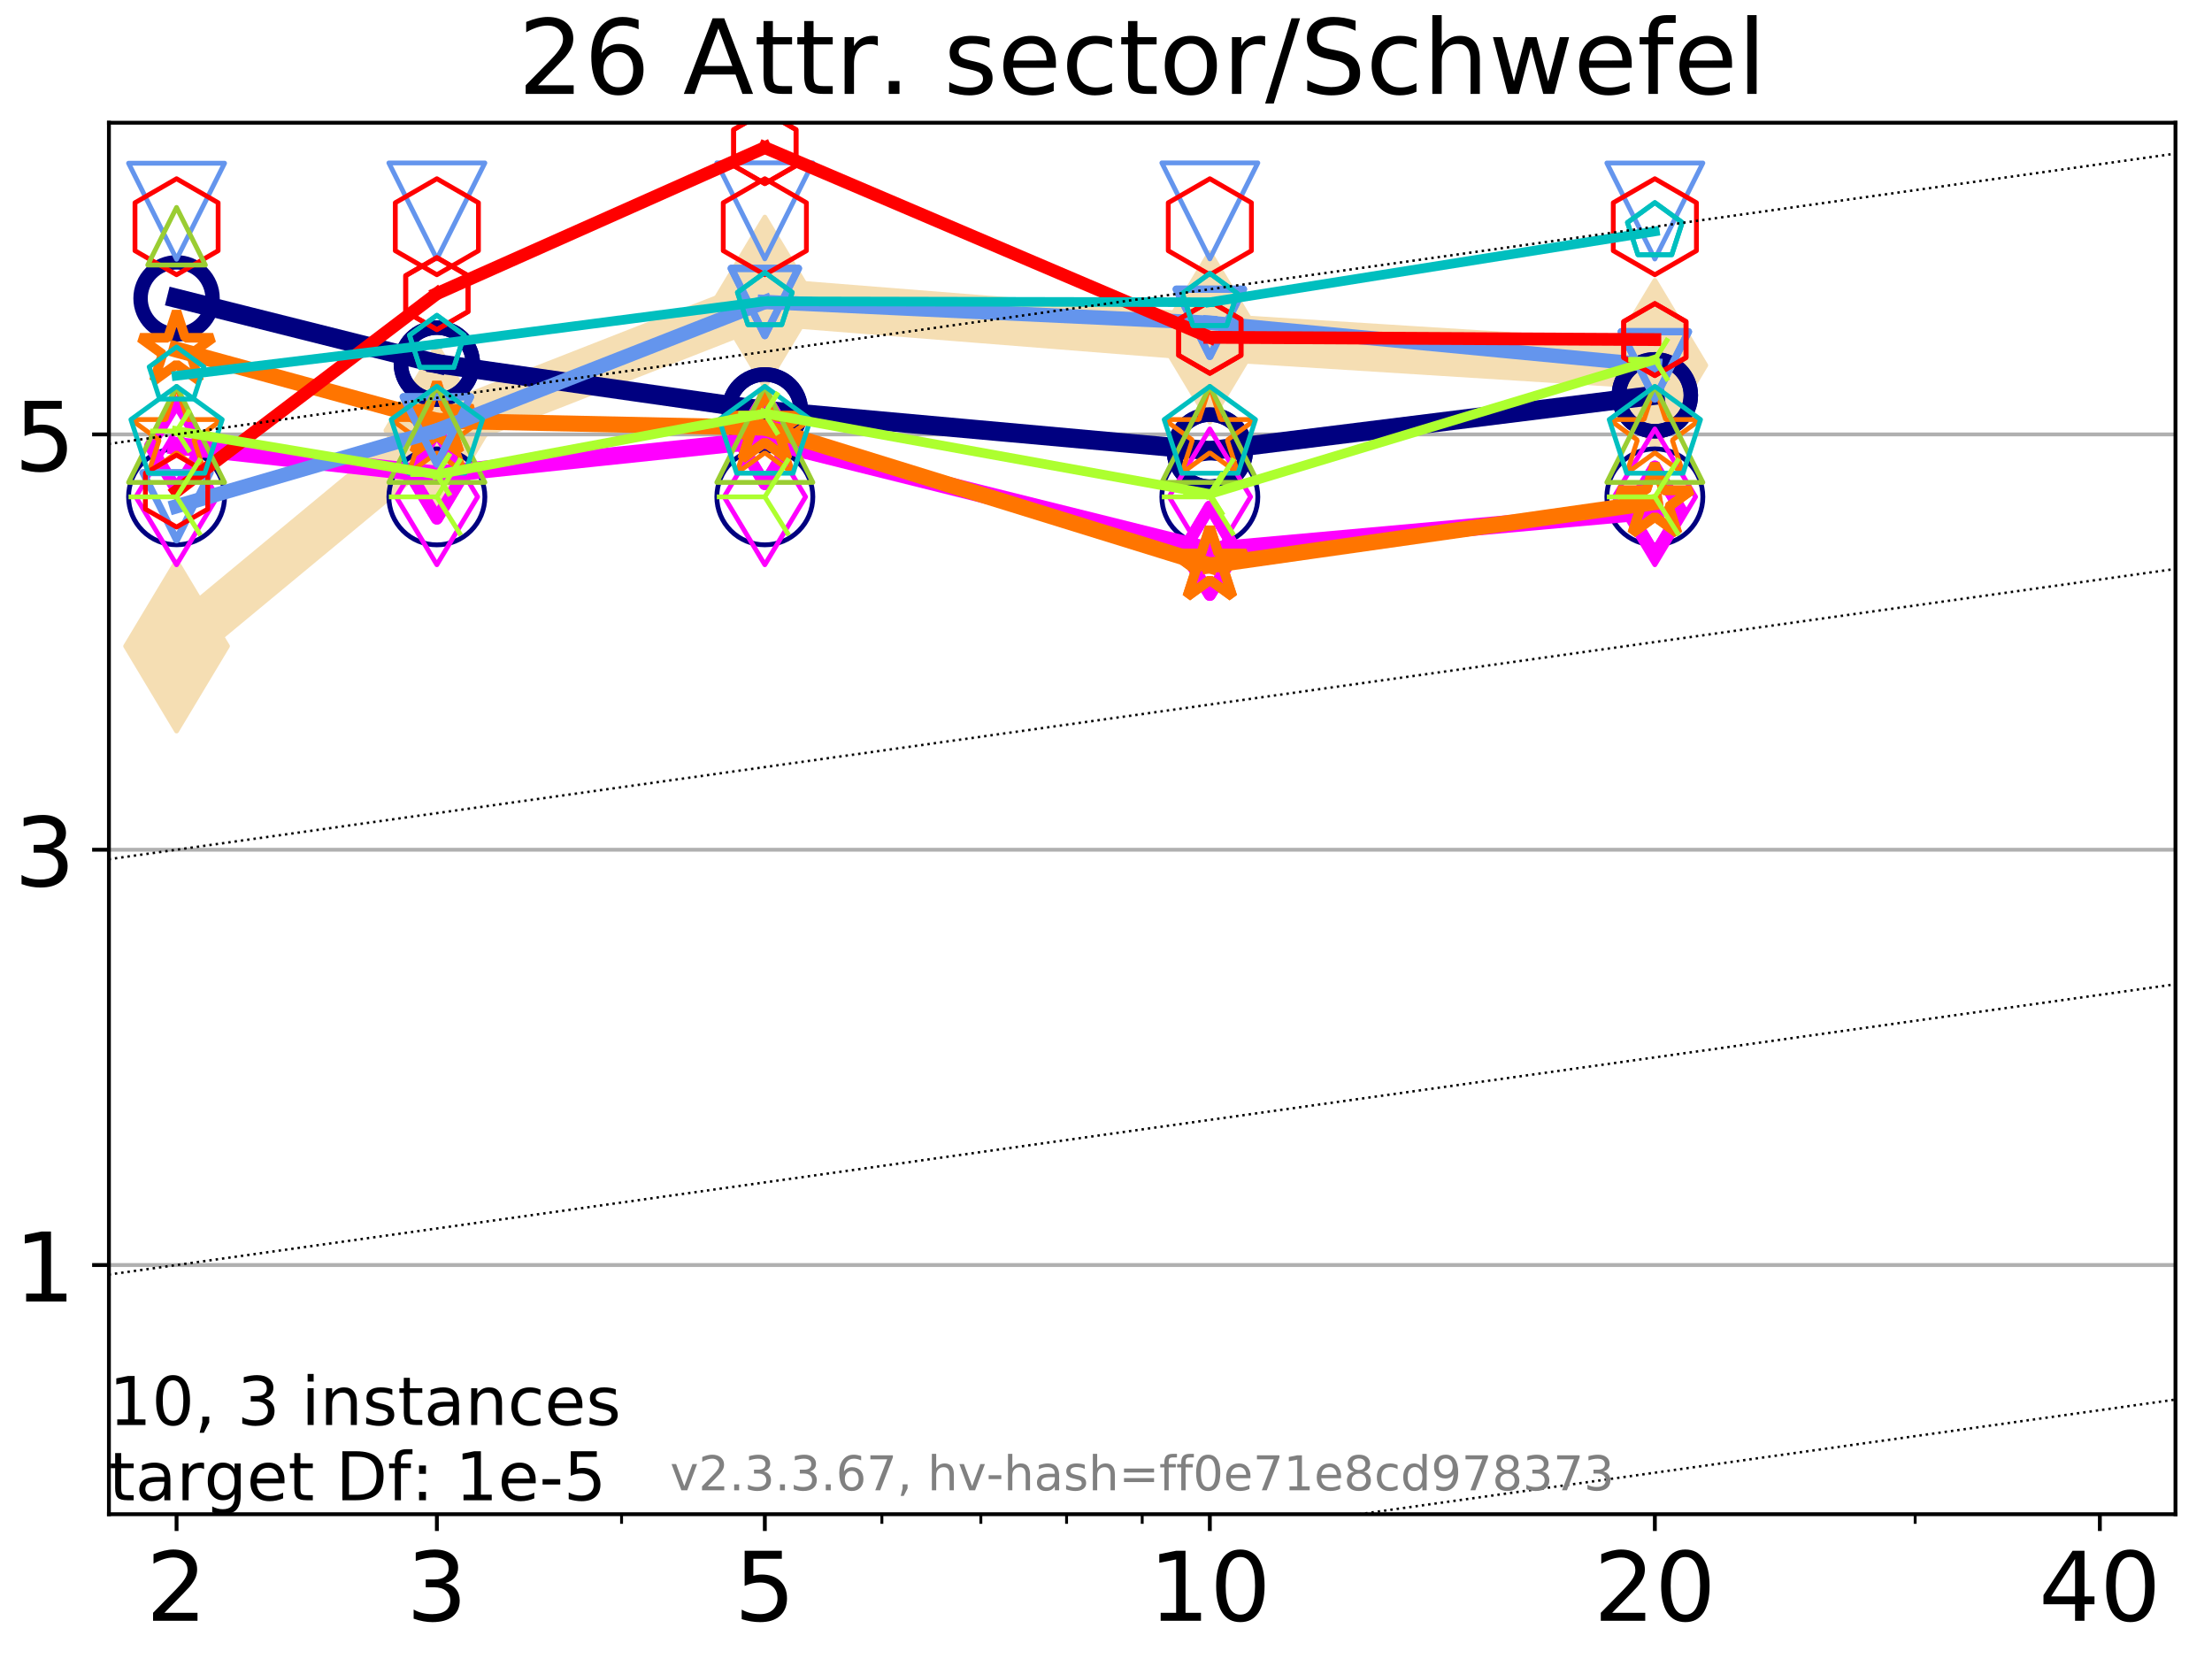 <?xml version="1.0" encoding="utf-8" standalone="no"?>
<!DOCTYPE svg PUBLIC "-//W3C//DTD SVG 1.1//EN"
  "http://www.w3.org/Graphics/SVG/1.1/DTD/svg11.dtd">
<!-- Created with matplotlib (https://matplotlib.org/) -->
<svg height="345.6pt" version="1.1" viewBox="0 0 460.8 345.6" width="460.8pt" xmlns="http://www.w3.org/2000/svg" xmlns:xlink="http://www.w3.org/1999/xlink">
 <defs>
  <style type="text/css">
*{stroke-linecap:butt;stroke-linejoin:round;}
  </style>
 </defs>
 <g id="figure_1">
  <g id="patch_1">
   <path d="M 0 345.6 
L 460.8 345.6 
L 460.8 0 
L 0 0 
z
" style="fill:#ffffff;"/>
  </g>
  <g id="axes_1">
   <g id="patch_2">
    <path d="M 22.69 315.44 
L 453.192 315.44 
L 453.192 25.56 
L 22.69 25.56 
z
" style="fill:#ffffff;"/>
   </g>
   <g id="line2d_1">
    <path clip-path="url(#pde351814c7)" d="M 36.781 134.604 
L 91.009 89.665 
L 159.329 62.908 
L 252.032 70.27 
L 344.736 76.101 
" style="fill:none;stroke:#f5deb3;stroke-linecap:square;stroke-width:10;"/>
    <defs>
     <path d="M 0 17.678 
L 10.607 0 
L 0 -17.678 
L -10.607 0 
z
" id="mbae022715e" style="stroke:#f5deb3;stroke-linejoin:miter;"/>
    </defs>
    <g clip-path="url(#pde351814c7)">
     <use style="fill:#f5deb3;stroke:#f5deb3;stroke-linejoin:miter;" x="36.781" xlink:href="#mbae022715e" y="134.604"/>
     <use style="fill:#f5deb3;stroke:#f5deb3;stroke-linejoin:miter;" x="91.009" xlink:href="#mbae022715e" y="89.665"/>
     <use style="fill:#f5deb3;stroke:#f5deb3;stroke-linejoin:miter;" x="159.329" xlink:href="#mbae022715e" y="62.908"/>
     <use style="fill:#f5deb3;stroke:#f5deb3;stroke-linejoin:miter;" x="252.032" xlink:href="#mbae022715e" y="70.27"/>
     <use style="fill:#f5deb3;stroke:#f5deb3;stroke-linejoin:miter;" x="344.736" xlink:href="#mbae022715e" y="76.101"/>
    </g>
   </g>
   <g id="matplotlib.axis_1">
    <g id="xtick_1">
     <g id="line2d_2">
      <defs>
       <path d="M 0 0 
L 0 3.5 
" id="m217bde191a" style="stroke:#000000;stroke-width:0.8;"/>
      </defs>
      <g>
       <use style="stroke:#000000;stroke-width:0.8;" x="36.781" xlink:href="#m217bde191a" y="315.44"/>
      </g>
     </g>
     <g id="text_1">
      <!-- 2 -->
      <defs>
       <path d="M 19.188 8.297 
L 53.609 8.297 
L 53.609 0 
L 7.328 0 
L 7.328 8.297 
Q 12.938 14.109 22.625 23.891 
Q 32.328 33.688 34.812 36.531 
Q 39.547 41.844 41.422 45.531 
Q 43.312 49.219 43.312 52.781 
Q 43.312 58.594 39.234 62.25 
Q 35.156 65.922 28.609 65.922 
Q 23.969 65.922 18.812 64.312 
Q 13.672 62.703 7.812 59.422 
L 7.812 69.391 
Q 13.766 71.781 18.938 73 
Q 24.125 74.219 28.422 74.219 
Q 39.75 74.219 46.484 68.547 
Q 53.219 62.891 53.219 53.422 
Q 53.219 48.922 51.531 44.891 
Q 49.859 40.875 45.406 35.406 
Q 44.188 33.984 37.641 27.219 
Q 31.109 20.453 19.188 8.297 
z
" id="DejaVuSans-50"/>
      </defs>
      <g transform="translate(30.419 337.637)scale(0.2 -0.2)">
       <use xlink:href="#DejaVuSans-50"/>
      </g>
     </g>
    </g>
    <g id="xtick_2">
     <g id="line2d_3">
      <g>
       <use style="stroke:#000000;stroke-width:0.8;" x="91.009" xlink:href="#m217bde191a" y="315.44"/>
      </g>
     </g>
     <g id="text_2">
      <!-- 3 -->
      <defs>
       <path d="M 40.578 39.312 
Q 47.656 37.797 51.625 33 
Q 55.609 28.219 55.609 21.188 
Q 55.609 10.406 48.188 4.484 
Q 40.766 -1.422 27.094 -1.422 
Q 22.516 -1.422 17.656 -0.516 
Q 12.797 0.391 7.625 2.203 
L 7.625 11.719 
Q 11.719 9.328 16.594 8.109 
Q 21.484 6.891 26.812 6.891 
Q 36.078 6.891 40.938 10.547 
Q 45.797 14.203 45.797 21.188 
Q 45.797 27.641 41.281 31.266 
Q 36.766 34.906 28.719 34.906 
L 20.219 34.906 
L 20.219 43.016 
L 29.109 43.016 
Q 36.375 43.016 40.234 45.922 
Q 44.094 48.828 44.094 54.297 
Q 44.094 59.906 40.109 62.906 
Q 36.141 65.922 28.719 65.922 
Q 24.656 65.922 20.016 65.031 
Q 15.375 64.156 9.812 62.312 
L 9.812 71.094 
Q 15.438 72.656 20.344 73.438 
Q 25.25 74.219 29.594 74.219 
Q 40.828 74.219 47.359 69.109 
Q 53.906 64.016 53.906 55.328 
Q 53.906 49.266 50.438 45.094 
Q 46.969 40.922 40.578 39.312 
z
" id="DejaVuSans-51"/>
      </defs>
      <g transform="translate(84.647 337.637)scale(0.2 -0.2)">
       <use xlink:href="#DejaVuSans-51"/>
      </g>
     </g>
    </g>
    <g id="xtick_3">
     <g id="line2d_4">
      <g>
       <use style="stroke:#000000;stroke-width:0.8;" x="159.329" xlink:href="#m217bde191a" y="315.44"/>
      </g>
     </g>
     <g id="text_3">
      <!-- 5 -->
      <defs>
       <path d="M 10.797 72.906 
L 49.516 72.906 
L 49.516 64.594 
L 19.828 64.594 
L 19.828 46.734 
Q 21.969 47.469 24.109 47.828 
Q 26.266 48.188 28.422 48.188 
Q 40.625 48.188 47.75 41.5 
Q 54.891 34.812 54.891 23.391 
Q 54.891 11.625 47.562 5.094 
Q 40.234 -1.422 26.906 -1.422 
Q 22.312 -1.422 17.547 -0.641 
Q 12.797 0.141 7.719 1.703 
L 7.719 11.625 
Q 12.109 9.234 16.797 8.062 
Q 21.484 6.891 26.703 6.891 
Q 35.156 6.891 40.078 11.328 
Q 45.016 15.766 45.016 23.391 
Q 45.016 31 40.078 35.438 
Q 35.156 39.891 26.703 39.891 
Q 22.75 39.891 18.812 39.016 
Q 14.891 38.141 10.797 36.281 
z
" id="DejaVuSans-53"/>
      </defs>
      <g transform="translate(152.966 337.637)scale(0.2 -0.2)">
       <use xlink:href="#DejaVuSans-53"/>
      </g>
     </g>
    </g>
    <g id="xtick_4">
     <g id="line2d_5">
      <g>
       <use style="stroke:#000000;stroke-width:0.8;" x="252.032" xlink:href="#m217bde191a" y="315.44"/>
      </g>
     </g>
     <g id="text_4">
      <!-- 10 -->
      <defs>
       <path d="M 12.406 8.297 
L 28.516 8.297 
L 28.516 63.922 
L 10.984 60.406 
L 10.984 69.391 
L 28.422 72.906 
L 38.281 72.906 
L 38.281 8.297 
L 54.391 8.297 
L 54.391 0 
L 12.406 0 
z
" id="DejaVuSans-49"/>
       <path d="M 31.781 66.406 
Q 24.172 66.406 20.328 58.906 
Q 16.5 51.422 16.5 36.375 
Q 16.5 21.391 20.328 13.891 
Q 24.172 6.391 31.781 6.391 
Q 39.453 6.391 43.281 13.891 
Q 47.125 21.391 47.125 36.375 
Q 47.125 51.422 43.281 58.906 
Q 39.453 66.406 31.781 66.406 
z
M 31.781 74.219 
Q 44.047 74.219 50.516 64.516 
Q 56.984 54.828 56.984 36.375 
Q 56.984 17.969 50.516 8.266 
Q 44.047 -1.422 31.781 -1.422 
Q 19.531 -1.422 13.062 8.266 
Q 6.594 17.969 6.594 36.375 
Q 6.594 54.828 13.062 64.516 
Q 19.531 74.219 31.781 74.219 
z
" id="DejaVuSans-48"/>
      </defs>
      <g transform="translate(239.307 337.637)scale(0.2 -0.2)">
       <use xlink:href="#DejaVuSans-49"/>
       <use x="63.623" xlink:href="#DejaVuSans-48"/>
      </g>
     </g>
    </g>
    <g id="xtick_5">
     <g id="line2d_6">
      <g>
       <use style="stroke:#000000;stroke-width:0.8;" x="344.736" xlink:href="#m217bde191a" y="315.44"/>
      </g>
     </g>
     <g id="text_5">
      <!-- 20 -->
      <g transform="translate(332.011 337.637)scale(0.2 -0.2)">
       <use xlink:href="#DejaVuSans-50"/>
       <use x="63.623" xlink:href="#DejaVuSans-48"/>
      </g>
     </g>
    </g>
    <g id="xtick_6">
     <g id="line2d_7">
      <g>
       <use style="stroke:#000000;stroke-width:0.8;" x="437.439" xlink:href="#m217bde191a" y="315.44"/>
      </g>
     </g>
     <g id="text_6">
      <!-- 40 -->
      <defs>
       <path d="M 37.797 64.312 
L 12.891 25.391 
L 37.797 25.391 
z
M 35.203 72.906 
L 47.609 72.906 
L 47.609 25.391 
L 58.016 25.391 
L 58.016 17.188 
L 47.609 17.188 
L 47.609 0 
L 37.797 0 
L 37.797 17.188 
L 4.891 17.188 
L 4.891 26.703 
z
" id="DejaVuSans-52"/>
      </defs>
      <g transform="translate(424.714 337.637)scale(0.2 -0.2)">
       <use xlink:href="#DejaVuSans-52"/>
       <use x="63.623" xlink:href="#DejaVuSans-48"/>
      </g>
     </g>
    </g>
    <g id="xtick_7">
     <g id="line2d_8">
      <defs>
       <path d="M 0 0 
L 0 2 
" id="mba10502d2e" style="stroke:#000000;stroke-width:0.6;"/>
      </defs>
      <g>
       <use style="stroke:#000000;stroke-width:0.6;" x="129.485" xlink:href="#mba10502d2e" y="315.44"/>
      </g>
     </g>
    </g>
    <g id="xtick_8">
     <g id="line2d_9">
      <g>
       <use style="stroke:#000000;stroke-width:0.6;" x="183.713" xlink:href="#mba10502d2e" y="315.44"/>
      </g>
     </g>
    </g>
    <g id="xtick_9">
     <g id="line2d_10">
      <g>
       <use style="stroke:#000000;stroke-width:0.6;" x="204.329" xlink:href="#mba10502d2e" y="315.44"/>
      </g>
     </g>
    </g>
    <g id="xtick_10">
     <g id="line2d_11">
      <g>
       <use style="stroke:#000000;stroke-width:0.6;" x="222.188" xlink:href="#mba10502d2e" y="315.44"/>
      </g>
     </g>
    </g>
    <g id="xtick_11">
     <g id="line2d_12">
      <g>
       <use style="stroke:#000000;stroke-width:0.6;" x="237.941" xlink:href="#mba10502d2e" y="315.44"/>
      </g>
     </g>
    </g>
    <g id="xtick_12">
     <g id="line2d_13">
      <g>
       <use style="stroke:#000000;stroke-width:0.6;" x="398.964" xlink:href="#mba10502d2e" y="315.44"/>
      </g>
     </g>
    </g>
   </g>
   <g id="matplotlib.axis_2">
    <g id="ytick_1">
     <g id="line2d_14">
      <path clip-path="url(#pde351814c7)" d="M 22.69 263.529 
L 453.192 263.529 
" style="fill:none;stroke:#b0b0b0;stroke-linecap:square;stroke-width:0.8;"/>
     </g>
     <g id="line2d_15">
      <defs>
       <path d="M 0 0 
L -3.5 0 
" id="m7640e92a16" style="stroke:#000000;stroke-width:0.8;"/>
      </defs>
      <g>
       <use style="stroke:#000000;stroke-width:0.8;" x="22.69" xlink:href="#m7640e92a16" y="263.529"/>
      </g>
     </g>
     <g id="text_7">
      <!-- 1 -->
      <g transform="translate(2.965 271.127)scale(0.2 -0.2)">
       <use xlink:href="#DejaVuSans-49"/>
      </g>
     </g>
    </g>
    <g id="ytick_2">
     <g id="line2d_16">
      <path clip-path="url(#pde351814c7)" d="M 22.69 177.01 
L 453.192 177.01 
" style="fill:none;stroke:#b0b0b0;stroke-linecap:square;stroke-width:0.8;"/>
     </g>
     <g id="line2d_17">
      <g>
       <use style="stroke:#000000;stroke-width:0.8;" x="22.69" xlink:href="#m7640e92a16" y="177.01"/>
      </g>
     </g>
     <g id="text_8">
      <!-- 3 -->
      <g transform="translate(2.965 184.609)scale(0.2 -0.2)">
       <use xlink:href="#DejaVuSans-51"/>
      </g>
     </g>
    </g>
    <g id="ytick_3">
     <g id="line2d_18">
      <path clip-path="url(#pde351814c7)" d="M 22.69 90.492 
L 453.192 90.492 
" style="fill:none;stroke:#b0b0b0;stroke-linecap:square;stroke-width:0.8;"/>
     </g>
     <g id="line2d_19">
      <g>
       <use style="stroke:#000000;stroke-width:0.8;" x="22.69" xlink:href="#m7640e92a16" y="90.492"/>
      </g>
     </g>
     <g id="text_9">
      <!-- 5 -->
      <g transform="translate(2.965 98.09)scale(0.2 -0.2)">
       <use xlink:href="#DejaVuSans-53"/>
      </g>
     </g>
    </g>
   </g>
   <g id="line2d_20">
    <path clip-path="url(#pde351814c7)" d="M 36.781 62.151 
L 91.009 75.753 
" style="fill:none;stroke:#000080;stroke-linecap:square;stroke-width:4;"/>
    <defs>
     <path d="M 0 7.5 
C 1.989 7.5 3.897 6.71 5.303 5.303 
C 6.71 3.897 7.5 1.989 7.5 0 
C 7.5 -1.989 6.71 -3.897 5.303 -5.303 
C 3.897 -6.71 1.989 -7.5 0 -7.5 
C -1.989 -7.5 -3.897 -6.71 -5.303 -5.303 
C -6.71 -3.897 -7.5 -1.989 -7.5 0 
C -7.5 1.989 -6.71 3.897 -5.303 5.303 
C -3.897 6.71 -1.989 7.5 0 7.5 
z
" id="ma7d10a2fe9" style="stroke:#000080;stroke-width:3;"/>
    </defs>
    <g clip-path="url(#pde351814c7)">
     <use style="fill-opacity:0;stroke:#000080;stroke-width:3;" x="36.781" xlink:href="#ma7d10a2fe9" y="62.151"/>
     <use style="fill-opacity:0;stroke:#000080;stroke-width:3;" x="91.009" xlink:href="#ma7d10a2fe9" y="75.753"/>
    </g>
   </g>
   <g id="line2d_21">
    <path clip-path="url(#pde351814c7)" d="M 91.009 75.753 
L 159.329 85.495 
" style="fill:none;stroke:#000080;stroke-linecap:square;stroke-width:4;"/>
    <g clip-path="url(#pde351814c7)">
     <use style="fill-opacity:0;stroke:#000080;stroke-width:3;" x="91.009" xlink:href="#ma7d10a2fe9" y="75.753"/>
     <use style="fill-opacity:0;stroke:#000080;stroke-width:3;" x="159.329" xlink:href="#ma7d10a2fe9" y="85.495"/>
    </g>
   </g>
   <g id="line2d_22">
    <path clip-path="url(#pde351814c7)" d="M 159.329 85.495 
L 252.032 93.88 
" style="fill:none;stroke:#000080;stroke-linecap:square;stroke-width:4;"/>
    <g clip-path="url(#pde351814c7)">
     <use style="fill-opacity:0;stroke:#000080;stroke-width:3;" x="159.329" xlink:href="#ma7d10a2fe9" y="85.495"/>
     <use style="fill-opacity:0;stroke:#000080;stroke-width:3;" x="252.032" xlink:href="#ma7d10a2fe9" y="93.88"/>
    </g>
   </g>
   <g id="line2d_23">
    <path clip-path="url(#pde351814c7)" d="M 252.032 93.88 
L 344.736 82.343 
" style="fill:none;stroke:#000080;stroke-linecap:square;stroke-width:4;"/>
    <g clip-path="url(#pde351814c7)">
     <use style="fill-opacity:0;stroke:#000080;stroke-width:3;" x="252.032" xlink:href="#ma7d10a2fe9" y="93.88"/>
     <use style="fill-opacity:0;stroke:#000080;stroke-width:3;" x="344.736" xlink:href="#ma7d10a2fe9" y="82.343"/>
    </g>
   </g>
   <g id="line2d_24">
    <path clip-path="url(#pde351814c7)" d="M 344.736 82.343 
" style="fill:none;stroke:#000080;stroke-linecap:square;stroke-width:4;"/>
    <g clip-path="url(#pde351814c7)">
     <use style="fill-opacity:0;stroke:#000080;stroke-width:3;" x="344.736" xlink:href="#ma7d10a2fe9" y="82.343"/>
    </g>
   </g>
   <g id="line2d_25"/>
   <g id="line2d_26">
    <defs>
     <path d="M 0 10 
C 2.652 10 5.196 8.946 7.071 7.071 
C 8.946 5.196 10 2.652 10 0 
C 10 -2.652 8.946 -5.196 7.071 -7.071 
C 5.196 -8.946 2.652 -10 0 -10 
C -2.652 -10 -5.196 -8.946 -7.071 -7.071 
C -8.946 -5.196 -10 -2.652 -10 0 
C -10 2.652 -8.946 5.196 -7.071 7.071 
C -5.196 8.946 -2.652 10 0 10 
z
" id="mf902f2d573" style="stroke:#000080;"/>
    </defs>
    <g clip-path="url(#pde351814c7)">
     <use style="fill-opacity:0;stroke:#000080;" x="36.781" xlink:href="#mf902f2d573" y="103.488"/>
     <use style="fill-opacity:0;stroke:#000080;" x="91.009" xlink:href="#mf902f2d573" y="103.505"/>
     <use style="fill-opacity:0;stroke:#000080;" x="159.329" xlink:href="#mf902f2d573" y="103.498"/>
     <use style="fill-opacity:0;stroke:#000080;" x="252.032" xlink:href="#mf902f2d573" y="103.513"/>
     <use style="fill-opacity:0;stroke:#000080;" x="344.736" xlink:href="#mf902f2d573" y="103.507"/>
    </g>
   </g>
   <g id="line2d_27">
    <path clip-path="url(#pde351814c7)" d="M 36.781 92.877 
L 91.009 98.837 
" style="fill:none;stroke:#ff00ff;stroke-linecap:square;stroke-width:3.667;"/>
    <defs>
     <path d="M 0 9.192 
L 5.515 0 
L 0 -9.192 
L -5.515 0 
z
" id="md13d5b3b0b" style="stroke:#ff00ff;stroke-linejoin:miter;stroke-width:2.5;"/>
    </defs>
    <g clip-path="url(#pde351814c7)">
     <use style="fill-opacity:0;stroke:#ff00ff;stroke-linejoin:miter;stroke-width:2.5;" x="36.781" xlink:href="#md13d5b3b0b" y="92.877"/>
     <use style="fill-opacity:0;stroke:#ff00ff;stroke-linejoin:miter;stroke-width:2.5;" x="91.009" xlink:href="#md13d5b3b0b" y="98.837"/>
    </g>
   </g>
   <g id="line2d_28">
    <path clip-path="url(#pde351814c7)" d="M 91.009 98.837 
L 159.329 91.649 
" style="fill:none;stroke:#ff00ff;stroke-linecap:square;stroke-width:3.667;"/>
    <g clip-path="url(#pde351814c7)">
     <use style="fill-opacity:0;stroke:#ff00ff;stroke-linejoin:miter;stroke-width:2.5;" x="91.009" xlink:href="#md13d5b3b0b" y="98.837"/>
     <use style="fill-opacity:0;stroke:#ff00ff;stroke-linejoin:miter;stroke-width:2.5;" x="159.329" xlink:href="#md13d5b3b0b" y="91.649"/>
    </g>
   </g>
   <g id="line2d_29">
    <path clip-path="url(#pde351814c7)" d="M 159.329 91.649 
L 252.032 114.73 
" style="fill:none;stroke:#ff00ff;stroke-linecap:square;stroke-width:3.667;"/>
    <g clip-path="url(#pde351814c7)">
     <use style="fill-opacity:0;stroke:#ff00ff;stroke-linejoin:miter;stroke-width:2.5;" x="159.329" xlink:href="#md13d5b3b0b" y="91.649"/>
     <use style="fill-opacity:0;stroke:#ff00ff;stroke-linejoin:miter;stroke-width:2.5;" x="252.032" xlink:href="#md13d5b3b0b" y="114.73"/>
    </g>
   </g>
   <g id="line2d_30">
    <path clip-path="url(#pde351814c7)" d="M 252.032 114.73 
L 344.736 106.391 
" style="fill:none;stroke:#ff00ff;stroke-linecap:square;stroke-width:3.667;"/>
    <g clip-path="url(#pde351814c7)">
     <use style="fill-opacity:0;stroke:#ff00ff;stroke-linejoin:miter;stroke-width:2.5;" x="252.032" xlink:href="#md13d5b3b0b" y="114.73"/>
     <use style="fill-opacity:0;stroke:#ff00ff;stroke-linejoin:miter;stroke-width:2.5;" x="344.736" xlink:href="#md13d5b3b0b" y="106.391"/>
    </g>
   </g>
   <g id="line2d_31">
    <path clip-path="url(#pde351814c7)" d="M 344.736 106.391 
" style="fill:none;stroke:#ff00ff;stroke-linecap:square;stroke-width:3.667;"/>
    <g clip-path="url(#pde351814c7)">
     <use style="fill-opacity:0;stroke:#ff00ff;stroke-linejoin:miter;stroke-width:2.5;" x="344.736" xlink:href="#md13d5b3b0b" y="106.391"/>
    </g>
   </g>
   <g id="line2d_32"/>
   <g id="line2d_33">
    <defs>
     <path d="M 0 14.142 
L 8.485 0 
L 0 -14.142 
L -8.485 0 
z
" id="mb0c8441824" style="stroke:#ff00ff;stroke-linejoin:miter;"/>
    </defs>
    <g clip-path="url(#pde351814c7)">
     <use style="fill-opacity:0;stroke:#ff00ff;stroke-linejoin:miter;" x="36.781" xlink:href="#mb0c8441824" y="103.509"/>
     <use style="fill-opacity:0;stroke:#ff00ff;stroke-linejoin:miter;" x="91.009" xlink:href="#mb0c8441824" y="103.502"/>
     <use style="fill-opacity:0;stroke:#ff00ff;stroke-linejoin:miter;" x="159.329" xlink:href="#mb0c8441824" y="103.502"/>
     <use style="fill-opacity:0;stroke:#ff00ff;stroke-linejoin:miter;" x="252.032" xlink:href="#mb0c8441824" y="103.493"/>
     <use style="fill-opacity:0;stroke:#ff00ff;stroke-linejoin:miter;" x="344.736" xlink:href="#mb0c8441824" y="103.502"/>
    </g>
   </g>
   <g id="line2d_34">
    <path clip-path="url(#pde351814c7)" d="M 36.781 72.841 
L 91.009 87.654 
" style="fill:none;stroke:#ff7500;stroke-linecap:square;stroke-width:3.333;"/>
    <defs>
     <path d="M 0 -8 
L -1.796 -2.472 
L -7.608 -2.472 
L -2.906 0.944 
L -4.702 6.472 
L -0 3.056 
L 4.702 6.472 
L 2.906 0.944 
L 7.608 -2.472 
L 1.796 -2.472 
z
" id="m5c64e5db9b" style="stroke:#ff7500;stroke-linejoin:bevel;stroke-width:2;"/>
    </defs>
    <g clip-path="url(#pde351814c7)">
     <use style="fill-opacity:0;stroke:#ff7500;stroke-linejoin:bevel;stroke-width:2;" x="36.781" xlink:href="#m5c64e5db9b" y="72.841"/>
     <use style="fill-opacity:0;stroke:#ff7500;stroke-linejoin:bevel;stroke-width:2;" x="91.009" xlink:href="#m5c64e5db9b" y="87.654"/>
    </g>
   </g>
   <g id="line2d_35">
    <path clip-path="url(#pde351814c7)" d="M 91.009 87.654 
L 159.329 89.087 
" style="fill:none;stroke:#ff7500;stroke-linecap:square;stroke-width:3.333;"/>
    <g clip-path="url(#pde351814c7)">
     <use style="fill-opacity:0;stroke:#ff7500;stroke-linejoin:bevel;stroke-width:2;" x="91.009" xlink:href="#m5c64e5db9b" y="87.654"/>
     <use style="fill-opacity:0;stroke:#ff7500;stroke-linejoin:bevel;stroke-width:2;" x="159.329" xlink:href="#m5c64e5db9b" y="89.087"/>
    </g>
   </g>
   <g id="line2d_36">
    <path clip-path="url(#pde351814c7)" d="M 159.329 89.087 
L 252.032 117.782 
" style="fill:none;stroke:#ff7500;stroke-linecap:square;stroke-width:3.333;"/>
    <g clip-path="url(#pde351814c7)">
     <use style="fill-opacity:0;stroke:#ff7500;stroke-linejoin:bevel;stroke-width:2;" x="159.329" xlink:href="#m5c64e5db9b" y="89.087"/>
     <use style="fill-opacity:0;stroke:#ff7500;stroke-linejoin:bevel;stroke-width:2;" x="252.032" xlink:href="#m5c64e5db9b" y="117.782"/>
    </g>
   </g>
   <g id="line2d_37">
    <path clip-path="url(#pde351814c7)" d="M 252.032 117.782 
L 344.736 104.601 
" style="fill:none;stroke:#ff7500;stroke-linecap:square;stroke-width:3.333;"/>
    <g clip-path="url(#pde351814c7)">
     <use style="fill-opacity:0;stroke:#ff7500;stroke-linejoin:bevel;stroke-width:2;" x="252.032" xlink:href="#m5c64e5db9b" y="117.782"/>
     <use style="fill-opacity:0;stroke:#ff7500;stroke-linejoin:bevel;stroke-width:2;" x="344.736" xlink:href="#m5c64e5db9b" y="104.601"/>
    </g>
   </g>
   <g id="line2d_38">
    <path clip-path="url(#pde351814c7)" d="M 344.736 104.601 
" style="fill:none;stroke:#ff7500;stroke-linecap:square;stroke-width:3.333;"/>
    <g clip-path="url(#pde351814c7)">
     <use style="fill-opacity:0;stroke:#ff7500;stroke-linejoin:bevel;stroke-width:2;" x="344.736" xlink:href="#m5c64e5db9b" y="104.601"/>
    </g>
   </g>
   <g id="line2d_39"/>
   <g id="line2d_40">
    <defs>
     <path d="M 0 -10 
L -2.245 -3.09 
L -9.511 -3.09 
L -3.633 1.18 
L -5.878 8.09 
L -0 3.82 
L 5.878 8.09 
L 3.633 1.18 
L 9.511 -3.09 
L 2.245 -3.09 
z
" id="m5a3128c6cb" style="stroke:#ff7500;stroke-linejoin:bevel;"/>
    </defs>
    <g clip-path="url(#pde351814c7)">
     <use style="fill-opacity:0;stroke:#ff7500;stroke-linejoin:bevel;" x="36.781" xlink:href="#m5a3128c6cb" y="90.491"/>
     <use style="fill-opacity:0;stroke:#ff7500;stroke-linejoin:bevel;" x="91.009" xlink:href="#m5a3128c6cb" y="90.491"/>
     <use style="fill-opacity:0;stroke:#ff7500;stroke-linejoin:bevel;" x="159.329" xlink:href="#m5a3128c6cb" y="90.492"/>
     <use style="fill-opacity:0;stroke:#ff7500;stroke-linejoin:bevel;" x="252.032" xlink:href="#m5a3128c6cb" y="90.492"/>
     <use style="fill-opacity:0;stroke:#ff7500;stroke-linejoin:bevel;" x="344.736" xlink:href="#m5a3128c6cb" y="90.492"/>
    </g>
   </g>
   <g id="line2d_41">
    <path clip-path="url(#pde351814c7)" d="M 36.781 105.456 
L 91.009 89.665 
" style="fill:none;stroke:#6495ed;stroke-linecap:square;stroke-width:3;"/>
    <defs>
     <path d="M -0 7 
L 7 -7 
L -7 -7 
z
" id="m0f985dc71a" style="stroke:#6495ed;stroke-linejoin:miter;stroke-width:1.5;"/>
    </defs>
    <g clip-path="url(#pde351814c7)">
     <use style="fill-opacity:0;stroke:#6495ed;stroke-linejoin:miter;stroke-width:1.5;" x="36.781" xlink:href="#m0f985dc71a" y="105.456"/>
     <use style="fill-opacity:0;stroke:#6495ed;stroke-linejoin:miter;stroke-width:1.5;" x="91.009" xlink:href="#m0f985dc71a" y="89.665"/>
    </g>
   </g>
   <g id="line2d_42">
    <path clip-path="url(#pde351814c7)" d="M 91.009 89.665 
L 159.329 62.908 
" style="fill:none;stroke:#6495ed;stroke-linecap:square;stroke-width:3;"/>
    <g clip-path="url(#pde351814c7)">
     <use style="fill-opacity:0;stroke:#6495ed;stroke-linejoin:miter;stroke-width:1.5;" x="91.009" xlink:href="#m0f985dc71a" y="89.665"/>
     <use style="fill-opacity:0;stroke:#6495ed;stroke-linejoin:miter;stroke-width:1.5;" x="159.329" xlink:href="#m0f985dc71a" y="62.908"/>
    </g>
   </g>
   <g id="line2d_43">
    <path clip-path="url(#pde351814c7)" d="M 159.329 62.908 
L 252.032 67.246 
" style="fill:none;stroke:#6495ed;stroke-linecap:square;stroke-width:3;"/>
    <g clip-path="url(#pde351814c7)">
     <use style="fill-opacity:0;stroke:#6495ed;stroke-linejoin:miter;stroke-width:1.5;" x="159.329" xlink:href="#m0f985dc71a" y="62.908"/>
     <use style="fill-opacity:0;stroke:#6495ed;stroke-linejoin:miter;stroke-width:1.5;" x="252.032" xlink:href="#m0f985dc71a" y="67.246"/>
    </g>
   </g>
   <g id="line2d_44">
    <path clip-path="url(#pde351814c7)" d="M 252.032 67.246 
L 344.736 76.101 
" style="fill:none;stroke:#6495ed;stroke-linecap:square;stroke-width:3;"/>
    <g clip-path="url(#pde351814c7)">
     <use style="fill-opacity:0;stroke:#6495ed;stroke-linejoin:miter;stroke-width:1.5;" x="252.032" xlink:href="#m0f985dc71a" y="67.246"/>
     <use style="fill-opacity:0;stroke:#6495ed;stroke-linejoin:miter;stroke-width:1.5;" x="344.736" xlink:href="#m0f985dc71a" y="76.101"/>
    </g>
   </g>
   <g id="line2d_45">
    <path clip-path="url(#pde351814c7)" d="M 344.736 76.101 
" style="fill:none;stroke:#6495ed;stroke-linecap:square;stroke-width:3;"/>
    <g clip-path="url(#pde351814c7)">
     <use style="fill-opacity:0;stroke:#6495ed;stroke-linejoin:miter;stroke-width:1.5;" x="344.736" xlink:href="#m0f985dc71a" y="76.101"/>
    </g>
   </g>
   <g id="line2d_46"/>
   <g id="line2d_47">
    <defs>
     <path d="M -0 10 
L 10 -10 
L -10 -10 
z
" id="mbcee54fde7" style="stroke:#6495ed;stroke-linejoin:miter;"/>
    </defs>
    <g clip-path="url(#pde351814c7)">
     <use style="fill-opacity:0;stroke:#6495ed;stroke-linejoin:miter;" x="36.781" xlink:href="#mbcee54fde7" y="43.999"/>
     <use style="fill-opacity:0;stroke:#6495ed;stroke-linejoin:miter;" x="91.009" xlink:href="#mbcee54fde7" y="43.942"/>
     <use style="fill-opacity:0;stroke:#6495ed;stroke-linejoin:miter;" x="159.329" xlink:href="#mbcee54fde7" y="43.922"/>
     <use style="fill-opacity:0;stroke:#6495ed;stroke-linejoin:miter;" x="252.032" xlink:href="#mbcee54fde7" y="43.931"/>
     <use style="fill-opacity:0;stroke:#6495ed;stroke-linejoin:miter;" x="344.736" xlink:href="#mbcee54fde7" y="43.955"/>
    </g>
   </g>
   <g id="line2d_48">
    <path clip-path="url(#pde351814c7)" d="M 36.781 102.3 
L 91.009 61.168 
" style="fill:none;stroke:#ff0000;stroke-linecap:square;stroke-width:2.667;"/>
    <defs>
     <path d="M 0 -7.5 
L -6.495 -3.75 
L -6.495 3.75 
L -0 7.5 
L 6.495 3.75 
L 6.495 -3.75 
z
" id="m452f86bf93" style="stroke:#ff0000;stroke-linejoin:miter;"/>
    </defs>
    <g clip-path="url(#pde351814c7)">
     <use style="fill-opacity:0;stroke:#ff0000;stroke-linejoin:miter;" x="36.781" xlink:href="#m452f86bf93" y="102.3"/>
     <use style="fill-opacity:0;stroke:#ff0000;stroke-linejoin:miter;" x="91.009" xlink:href="#m452f86bf93" y="61.168"/>
    </g>
   </g>
   <g id="line2d_49">
    <path clip-path="url(#pde351814c7)" d="M 91.009 61.168 
L 159.329 30.753 
" style="fill:none;stroke:#ff0000;stroke-linecap:square;stroke-width:2.667;"/>
    <g clip-path="url(#pde351814c7)">
     <use style="fill-opacity:0;stroke:#ff0000;stroke-linejoin:miter;" x="91.009" xlink:href="#m452f86bf93" y="61.168"/>
     <use style="fill-opacity:0;stroke:#ff0000;stroke-linejoin:miter;" x="159.329" xlink:href="#m452f86bf93" y="30.753"/>
    </g>
   </g>
   <g id="line2d_50">
    <path clip-path="url(#pde351814c7)" d="M 159.329 30.753 
L 252.032 70.27 
" style="fill:none;stroke:#ff0000;stroke-linecap:square;stroke-width:2.667;"/>
    <g clip-path="url(#pde351814c7)">
     <use style="fill-opacity:0;stroke:#ff0000;stroke-linejoin:miter;" x="159.329" xlink:href="#m452f86bf93" y="30.753"/>
     <use style="fill-opacity:0;stroke:#ff0000;stroke-linejoin:miter;" x="252.032" xlink:href="#m452f86bf93" y="70.27"/>
    </g>
   </g>
   <g id="line2d_51">
    <path clip-path="url(#pde351814c7)" d="M 252.032 70.27 
L 344.736 70.743 
" style="fill:none;stroke:#ff0000;stroke-linecap:square;stroke-width:2.667;"/>
    <g clip-path="url(#pde351814c7)">
     <use style="fill-opacity:0;stroke:#ff0000;stroke-linejoin:miter;" x="252.032" xlink:href="#m452f86bf93" y="70.27"/>
     <use style="fill-opacity:0;stroke:#ff0000;stroke-linejoin:miter;" x="344.736" xlink:href="#m452f86bf93" y="70.743"/>
    </g>
   </g>
   <g id="line2d_52">
    <path clip-path="url(#pde351814c7)" d="M 344.736 70.743 
" style="fill:none;stroke:#ff0000;stroke-linecap:square;stroke-width:2.667;"/>
    <g clip-path="url(#pde351814c7)">
     <use style="fill-opacity:0;stroke:#ff0000;stroke-linejoin:miter;" x="344.736" xlink:href="#m452f86bf93" y="70.743"/>
    </g>
   </g>
   <g id="line2d_53"/>
   <g id="line2d_54">
    <defs>
     <path d="M 0 -10 
L -8.66 -5 
L -8.66 5 
L -0 10 
L 8.66 5 
L 8.66 -5 
z
" id="m58b7f6af1e" style="stroke:#ff0000;stroke-linejoin:miter;"/>
    </defs>
    <g clip-path="url(#pde351814c7)">
     <use style="fill-opacity:0;stroke:#ff0000;stroke-linejoin:miter;" x="36.781" xlink:href="#m58b7f6af1e" y="47.233"/>
     <use style="fill-opacity:0;stroke:#ff0000;stroke-linejoin:miter;" x="91.009" xlink:href="#m58b7f6af1e" y="47.233"/>
     <use style="fill-opacity:0;stroke:#ff0000;stroke-linejoin:miter;" x="159.329" xlink:href="#m58b7f6af1e" y="47.233"/>
     <use style="fill-opacity:0;stroke:#ff0000;stroke-linejoin:miter;" x="252.032" xlink:href="#m58b7f6af1e" y="47.233"/>
     <use style="fill-opacity:0;stroke:#ff0000;stroke-linejoin:miter;" x="344.736" xlink:href="#m58b7f6af1e" y="47.233"/>
    </g>
   </g>
   <g id="line2d_55">
    <path clip-path="url(#pde351814c7)" d="M 36.781 49.209 
" style="fill:none;stroke:#9acd32;stroke-linecap:square;stroke-width:2.333;"/>
    <defs>
     <path d="M 0 -6 
L -6 6 
L 6 6 
z
" id="m4d808cf459" style="stroke:#9acd32;stroke-linejoin:miter;"/>
    </defs>
    <g clip-path="url(#pde351814c7)">
     <use style="fill-opacity:0;stroke:#9acd32;stroke-linejoin:miter;" x="36.781" xlink:href="#m4d808cf459" y="49.209"/>
    </g>
   </g>
   <g id="line2d_56"/>
   <g id="line2d_57">
    <defs>
     <path d="M 0 -10 
L -10 10 
L 10 10 
z
" id="m8ab883fe87" style="stroke:#9acd32;stroke-linejoin:miter;"/>
    </defs>
    <g clip-path="url(#pde351814c7)">
     <use style="fill-opacity:0;stroke:#9acd32;stroke-linejoin:miter;" x="36.781" xlink:href="#m8ab883fe87" y="90.491"/>
     <use style="fill-opacity:0;stroke:#9acd32;stroke-linejoin:miter;" x="91.009" xlink:href="#m8ab883fe87" y="90.492"/>
     <use style="fill-opacity:0;stroke:#9acd32;stroke-linejoin:miter;" x="159.329" xlink:href="#m8ab883fe87" y="90.492"/>
     <use style="fill-opacity:0;stroke:#9acd32;stroke-linejoin:miter;" x="252.032" xlink:href="#m8ab883fe87" y="90.492"/>
     <use style="fill-opacity:0;stroke:#9acd32;stroke-linejoin:miter;" x="344.736" xlink:href="#m8ab883fe87" y="90.492"/>
    </g>
   </g>
   <g id="line2d_58">
    <path clip-path="url(#pde351814c7)" d="M 36.781 78.275 
L 91.009 71.686 
" style="fill:none;stroke:#00bfbf;stroke-linecap:square;stroke-width:2;"/>
    <defs>
     <path d="M 0 -6 
L -5.706 -1.854 
L -3.527 4.854 
L 3.527 4.854 
L 5.706 -1.854 
z
" id="m1a69964a87" style="stroke:#00bfbf;stroke-linejoin:miter;"/>
    </defs>
    <g clip-path="url(#pde351814c7)">
     <use style="fill-opacity:0;stroke:#00bfbf;stroke-linejoin:miter;" x="36.781" xlink:href="#m1a69964a87" y="78.275"/>
     <use style="fill-opacity:0;stroke:#00bfbf;stroke-linejoin:miter;" x="91.009" xlink:href="#m1a69964a87" y="71.686"/>
    </g>
   </g>
   <g id="line2d_59">
    <path clip-path="url(#pde351814c7)" d="M 91.009 71.686 
L 159.329 62.77 
" style="fill:none;stroke:#00bfbf;stroke-linecap:square;stroke-width:2;"/>
    <g clip-path="url(#pde351814c7)">
     <use style="fill-opacity:0;stroke:#00bfbf;stroke-linejoin:miter;" x="91.009" xlink:href="#m1a69964a87" y="71.686"/>
     <use style="fill-opacity:0;stroke:#00bfbf;stroke-linejoin:miter;" x="159.329" xlink:href="#m1a69964a87" y="62.77"/>
    </g>
   </g>
   <g id="line2d_60">
    <path clip-path="url(#pde351814c7)" d="M 159.329 62.77 
L 252.032 62.958 
" style="fill:none;stroke:#00bfbf;stroke-linecap:square;stroke-width:2;"/>
    <g clip-path="url(#pde351814c7)">
     <use style="fill-opacity:0;stroke:#00bfbf;stroke-linejoin:miter;" x="159.329" xlink:href="#m1a69964a87" y="62.77"/>
     <use style="fill-opacity:0;stroke:#00bfbf;stroke-linejoin:miter;" x="252.032" xlink:href="#m1a69964a87" y="62.958"/>
    </g>
   </g>
   <g id="line2d_61">
    <path clip-path="url(#pde351814c7)" d="M 252.032 62.958 
L 344.736 48.207 
" style="fill:none;stroke:#00bfbf;stroke-linecap:square;stroke-width:2;"/>
    <g clip-path="url(#pde351814c7)">
     <use style="fill-opacity:0;stroke:#00bfbf;stroke-linejoin:miter;" x="252.032" xlink:href="#m1a69964a87" y="62.958"/>
     <use style="fill-opacity:0;stroke:#00bfbf;stroke-linejoin:miter;" x="344.736" xlink:href="#m1a69964a87" y="48.207"/>
    </g>
   </g>
   <g id="line2d_62">
    <path clip-path="url(#pde351814c7)" d="M 344.736 48.207 
" style="fill:none;stroke:#00bfbf;stroke-linecap:square;stroke-width:2;"/>
    <g clip-path="url(#pde351814c7)">
     <use style="fill-opacity:0;stroke:#00bfbf;stroke-linejoin:miter;" x="344.736" xlink:href="#m1a69964a87" y="48.207"/>
    </g>
   </g>
   <g id="line2d_63"/>
   <g id="line2d_64">
    <defs>
     <path d="M 0 -10 
L -9.511 -3.09 
L -5.878 8.09 
L 5.878 8.09 
L 9.511 -3.09 
z
" id="ma819d5978a" style="stroke:#00bfbf;stroke-linejoin:miter;"/>
    </defs>
    <g clip-path="url(#pde351814c7)">
     <use style="fill-opacity:0;stroke:#00bfbf;stroke-linejoin:miter;" x="36.781" xlink:href="#ma819d5978a" y="90.489"/>
     <use style="fill-opacity:0;stroke:#00bfbf;stroke-linejoin:miter;" x="91.009" xlink:href="#ma819d5978a" y="90.479"/>
     <use style="fill-opacity:0;stroke:#00bfbf;stroke-linejoin:miter;" x="159.329" xlink:href="#ma819d5978a" y="90.483"/>
     <use style="fill-opacity:0;stroke:#00bfbf;stroke-linejoin:miter;" x="252.032" xlink:href="#ma819d5978a" y="90.489"/>
     <use style="fill-opacity:0;stroke:#00bfbf;stroke-linejoin:miter;" x="344.736" xlink:href="#ma819d5978a" y="90.489"/>
    </g>
   </g>
   <g id="line2d_65">
    <path clip-path="url(#pde351814c7)" d="M 36.781 89.791 
L 91.009 98.848 
" style="fill:none;stroke:#adff2f;stroke-linecap:square;stroke-width:2;"/>
    <defs>
     <path d="M 0 0 
L -5.5 -0 
M 0 0 
L 2.75 4.4 
M 0 0 
L 2.75 -4.4 
" id="m99323bdaf4" style="stroke:#adff2f;"/>
    </defs>
    <g clip-path="url(#pde351814c7)">
     <use style="fill-opacity:0;stroke:#adff2f;" x="36.781" xlink:href="#m99323bdaf4" y="89.791"/>
     <use style="fill-opacity:0;stroke:#adff2f;" x="91.009" xlink:href="#m99323bdaf4" y="98.848"/>
    </g>
   </g>
   <g id="line2d_66">
    <path clip-path="url(#pde351814c7)" d="M 91.009 98.848 
L 159.329 86.133 
" style="fill:none;stroke:#adff2f;stroke-linecap:square;stroke-width:2;"/>
    <g clip-path="url(#pde351814c7)">
     <use style="fill-opacity:0;stroke:#adff2f;" x="91.009" xlink:href="#m99323bdaf4" y="98.848"/>
     <use style="fill-opacity:0;stroke:#adff2f;" x="159.329" xlink:href="#m99323bdaf4" y="86.133"/>
    </g>
   </g>
   <g id="line2d_67">
    <path clip-path="url(#pde351814c7)" d="M 159.329 86.133 
L 252.032 102.905 
" style="fill:none;stroke:#adff2f;stroke-linecap:square;stroke-width:2;"/>
    <g clip-path="url(#pde351814c7)">
     <use style="fill-opacity:0;stroke:#adff2f;" x="159.329" xlink:href="#m99323bdaf4" y="86.133"/>
     <use style="fill-opacity:0;stroke:#adff2f;" x="252.032" xlink:href="#m99323bdaf4" y="102.905"/>
    </g>
   </g>
   <g id="line2d_68">
    <path clip-path="url(#pde351814c7)" d="M 252.032 102.905 
L 344.736 74.907 
" style="fill:none;stroke:#adff2f;stroke-linecap:square;stroke-width:2;"/>
    <g clip-path="url(#pde351814c7)">
     <use style="fill-opacity:0;stroke:#adff2f;" x="252.032" xlink:href="#m99323bdaf4" y="102.905"/>
     <use style="fill-opacity:0;stroke:#adff2f;" x="344.736" xlink:href="#m99323bdaf4" y="74.907"/>
    </g>
   </g>
   <g id="line2d_69">
    <path clip-path="url(#pde351814c7)" d="M 344.736 74.907 
" style="fill:none;stroke:#adff2f;stroke-linecap:square;stroke-width:2;"/>
    <g clip-path="url(#pde351814c7)">
     <use style="fill-opacity:0;stroke:#adff2f;" x="344.736" xlink:href="#m99323bdaf4" y="74.907"/>
    </g>
   </g>
   <g id="line2d_70"/>
   <g id="line2d_71">
    <defs>
     <path d="M 0 0 
L -10 -0 
M 0 0 
L 5 8 
M 0 0 
L 5 -8 
" id="mb3e387c8e5" style="stroke:#adff2f;"/>
    </defs>
    <g clip-path="url(#pde351814c7)">
     <use style="fill-opacity:0;stroke:#adff2f;" x="36.781" xlink:href="#mb3e387c8e5" y="103.507"/>
     <use style="fill-opacity:0;stroke:#adff2f;" x="91.009" xlink:href="#mb3e387c8e5" y="103.506"/>
     <use style="fill-opacity:0;stroke:#adff2f;" x="159.329" xlink:href="#mb3e387c8e5" y="103.508"/>
     <use style="fill-opacity:0;stroke:#adff2f;" x="252.032" xlink:href="#mb3e387c8e5" y="103.51"/>
     <use style="fill-opacity:0;stroke:#adff2f;" x="344.736" xlink:href="#mb3e387c8e5" y="103.512"/>
    </g>
   </g>
   <g id="line2d_72"/>
   <g id="line2d_73">
    <path clip-path="url(#pde351814c7)" d="M 61.323 346.6 
L 461.8 290.344 
" style="fill:none;stroke:#000000;stroke-dasharray:0.5,0.825;stroke-dashoffset:0;stroke-width:0.5;"/>
   </g>
   <g id="line2d_74">
    <path clip-path="url(#pde351814c7)" d="M -1 268.836 
L 461.8 203.825 
" style="fill:none;stroke:#000000;stroke-dasharray:0.5,0.825;stroke-dashoffset:0;stroke-width:0.5;"/>
   </g>
   <g id="line2d_75">
    <path clip-path="url(#pde351814c7)" d="M -1 182.318 
L 461.8 117.307 
" style="fill:none;stroke:#000000;stroke-dasharray:0.5,0.825;stroke-dashoffset:0;stroke-width:0.5;"/>
   </g>
   <g id="line2d_76">
    <path clip-path="url(#pde351814c7)" d="M -1 95.799 
L 461.8 30.788 
" style="fill:none;stroke:#000000;stroke-dasharray:0.5,0.825;stroke-dashoffset:0;stroke-width:0.5;"/>
   </g>
   <g id="line2d_77">
    <path clip-path="url(#pde351814c7)" d="M -1 9.28 
L 72.185 -1 
" style="fill:none;stroke:#000000;stroke-dasharray:0.5,0.825;stroke-dashoffset:0;stroke-width:0.5;"/>
   </g>
   <g id="patch_3">
    <path d="M 22.69 315.44 
L 22.69 25.56 
" style="fill:none;stroke:#000000;stroke-linecap:square;stroke-linejoin:miter;stroke-width:0.8;"/>
   </g>
   <g id="patch_4">
    <path d="M 453.192 315.44 
L 453.192 25.56 
" style="fill:none;stroke:#000000;stroke-linecap:square;stroke-linejoin:miter;stroke-width:0.8;"/>
   </g>
   <g id="patch_5">
    <path d="M 22.69 315.44 
L 453.192 315.44 
" style="fill:none;stroke:#000000;stroke-linecap:square;stroke-linejoin:miter;stroke-width:0.8;"/>
   </g>
   <g id="patch_6">
    <path d="M 22.69 25.56 
L 453.192 25.56 
" style="fill:none;stroke:#000000;stroke-linecap:square;stroke-linejoin:miter;stroke-width:0.8;"/>
   </g>
   <g id="text_10">
    <!-- 10, 3 instances -->
    <defs>
     <path d="M 11.719 12.406 
L 22.016 12.406 
L 22.016 4 
L 14.016 -11.625 
L 7.719 -11.625 
L 11.719 4 
z
" id="DejaVuSans-44"/>
     <path id="DejaVuSans-32"/>
     <path d="M 9.422 54.688 
L 18.406 54.688 
L 18.406 0 
L 9.422 0 
z
M 9.422 75.984 
L 18.406 75.984 
L 18.406 64.594 
L 9.422 64.594 
z
" id="DejaVuSans-105"/>
     <path d="M 54.891 33.016 
L 54.891 0 
L 45.906 0 
L 45.906 32.719 
Q 45.906 40.484 42.875 44.328 
Q 39.844 48.188 33.797 48.188 
Q 26.516 48.188 22.312 43.547 
Q 18.109 38.922 18.109 30.906 
L 18.109 0 
L 9.078 0 
L 9.078 54.688 
L 18.109 54.688 
L 18.109 46.188 
Q 21.344 51.125 25.703 53.562 
Q 30.078 56 35.797 56 
Q 45.219 56 50.047 50.172 
Q 54.891 44.344 54.891 33.016 
z
" id="DejaVuSans-110"/>
     <path d="M 44.281 53.078 
L 44.281 44.578 
Q 40.484 46.531 36.375 47.5 
Q 32.281 48.484 27.875 48.484 
Q 21.188 48.484 17.844 46.438 
Q 14.5 44.391 14.5 40.281 
Q 14.5 37.156 16.891 35.375 
Q 19.281 33.594 26.516 31.984 
L 29.594 31.297 
Q 39.156 29.25 43.188 25.516 
Q 47.219 21.781 47.219 15.094 
Q 47.219 7.469 41.188 3.016 
Q 35.156 -1.422 24.609 -1.422 
Q 20.219 -1.422 15.453 -0.562 
Q 10.688 0.297 5.422 2 
L 5.422 11.281 
Q 10.406 8.688 15.234 7.391 
Q 20.062 6.109 24.812 6.109 
Q 31.156 6.109 34.562 8.281 
Q 37.984 10.453 37.984 14.406 
Q 37.984 18.062 35.516 20.016 
Q 33.062 21.969 24.703 23.781 
L 21.578 24.516 
Q 13.234 26.266 9.516 29.906 
Q 5.812 33.547 5.812 39.891 
Q 5.812 47.609 11.281 51.797 
Q 16.75 56 26.812 56 
Q 31.781 56 36.172 55.266 
Q 40.578 54.547 44.281 53.078 
z
" id="DejaVuSans-115"/>
     <path d="M 18.312 70.219 
L 18.312 54.688 
L 36.812 54.688 
L 36.812 47.703 
L 18.312 47.703 
L 18.312 18.016 
Q 18.312 11.328 20.141 9.422 
Q 21.969 7.516 27.594 7.516 
L 36.812 7.516 
L 36.812 0 
L 27.594 0 
Q 17.188 0 13.234 3.875 
Q 9.281 7.766 9.281 18.016 
L 9.281 47.703 
L 2.688 47.703 
L 2.688 54.688 
L 9.281 54.688 
L 9.281 70.219 
z
" id="DejaVuSans-116"/>
     <path d="M 34.281 27.484 
Q 23.391 27.484 19.188 25 
Q 14.984 22.516 14.984 16.5 
Q 14.984 11.719 18.141 8.906 
Q 21.297 6.109 26.703 6.109 
Q 34.188 6.109 38.703 11.406 
Q 43.219 16.703 43.219 25.484 
L 43.219 27.484 
z
M 52.203 31.203 
L 52.203 0 
L 43.219 0 
L 43.219 8.297 
Q 40.141 3.328 35.547 0.953 
Q 30.953 -1.422 24.312 -1.422 
Q 15.922 -1.422 10.953 3.297 
Q 6 8.016 6 15.922 
Q 6 25.141 12.172 29.828 
Q 18.359 34.516 30.609 34.516 
L 43.219 34.516 
L 43.219 35.406 
Q 43.219 41.609 39.141 45 
Q 35.062 48.391 27.688 48.391 
Q 23 48.391 18.547 47.266 
Q 14.109 46.141 10.016 43.891 
L 10.016 52.203 
Q 14.938 54.109 19.578 55.047 
Q 24.219 56 28.609 56 
Q 40.484 56 46.344 49.844 
Q 52.203 43.703 52.203 31.203 
z
" id="DejaVuSans-97"/>
     <path d="M 48.781 52.594 
L 48.781 44.188 
Q 44.969 46.297 41.141 47.344 
Q 37.312 48.391 33.406 48.391 
Q 24.656 48.391 19.812 42.844 
Q 14.984 37.312 14.984 27.297 
Q 14.984 17.281 19.812 11.734 
Q 24.656 6.203 33.406 6.203 
Q 37.312 6.203 41.141 7.25 
Q 44.969 8.297 48.781 10.406 
L 48.781 2.094 
Q 45.016 0.344 40.984 -0.531 
Q 36.969 -1.422 32.422 -1.422 
Q 20.062 -1.422 12.781 6.344 
Q 5.516 14.109 5.516 27.297 
Q 5.516 40.672 12.859 48.328 
Q 20.219 56 33.016 56 
Q 37.156 56 41.109 55.141 
Q 45.062 54.297 48.781 52.594 
z
" id="DejaVuSans-99"/>
     <path d="M 56.203 29.594 
L 56.203 25.203 
L 14.891 25.203 
Q 15.484 15.922 20.484 11.062 
Q 25.484 6.203 34.422 6.203 
Q 39.594 6.203 44.453 7.469 
Q 49.312 8.734 54.109 11.281 
L 54.109 2.781 
Q 49.266 0.734 44.188 -0.344 
Q 39.109 -1.422 33.891 -1.422 
Q 20.797 -1.422 13.156 6.188 
Q 5.516 13.812 5.516 26.812 
Q 5.516 40.234 12.766 48.109 
Q 20.016 56 32.328 56 
Q 43.359 56 49.781 48.891 
Q 56.203 41.797 56.203 29.594 
z
M 47.219 32.234 
Q 47.125 39.594 43.094 43.984 
Q 39.062 48.391 32.422 48.391 
Q 24.906 48.391 20.391 44.141 
Q 15.875 39.891 15.188 32.172 
z
" id="DejaVuSans-101"/>
    </defs>
    <g transform="translate(22.69 296.851)scale(0.14 -0.14)">
     <use xlink:href="#DejaVuSans-49"/>
     <use x="63.623" xlink:href="#DejaVuSans-48"/>
     <use x="127.246" xlink:href="#DejaVuSans-44"/>
     <use x="159.033" xlink:href="#DejaVuSans-32"/>
     <use x="190.82" xlink:href="#DejaVuSans-51"/>
     <use x="254.443" xlink:href="#DejaVuSans-32"/>
     <use x="286.23" xlink:href="#DejaVuSans-105"/>
     <use x="314.014" xlink:href="#DejaVuSans-110"/>
     <use x="377.393" xlink:href="#DejaVuSans-115"/>
     <use x="429.492" xlink:href="#DejaVuSans-116"/>
     <use x="468.701" xlink:href="#DejaVuSans-97"/>
     <use x="529.98" xlink:href="#DejaVuSans-110"/>
     <use x="593.359" xlink:href="#DejaVuSans-99"/>
     <use x="648.34" xlink:href="#DejaVuSans-101"/>
     <use x="709.863" xlink:href="#DejaVuSans-115"/>
    </g>
    <!-- target Df: 1e-5 -->
    <defs>
     <path d="M 41.109 46.297 
Q 39.594 47.172 37.812 47.578 
Q 36.031 48 33.891 48 
Q 26.266 48 22.188 43.047 
Q 18.109 38.094 18.109 28.812 
L 18.109 0 
L 9.078 0 
L 9.078 54.688 
L 18.109 54.688 
L 18.109 46.188 
Q 20.953 51.172 25.484 53.578 
Q 30.031 56 36.531 56 
Q 37.453 56 38.578 55.875 
Q 39.703 55.766 41.062 55.516 
z
" id="DejaVuSans-114"/>
     <path d="M 45.406 27.984 
Q 45.406 37.75 41.375 43.109 
Q 37.359 48.484 30.078 48.484 
Q 22.859 48.484 18.828 43.109 
Q 14.797 37.75 14.797 27.984 
Q 14.797 18.266 18.828 12.891 
Q 22.859 7.516 30.078 7.516 
Q 37.359 7.516 41.375 12.891 
Q 45.406 18.266 45.406 27.984 
z
M 54.391 6.781 
Q 54.391 -7.172 48.188 -13.984 
Q 42 -20.797 29.203 -20.797 
Q 24.469 -20.797 20.266 -20.094 
Q 16.062 -19.391 12.109 -17.922 
L 12.109 -9.188 
Q 16.062 -11.328 19.922 -12.344 
Q 23.781 -13.375 27.781 -13.375 
Q 36.625 -13.375 41.016 -8.766 
Q 45.406 -4.156 45.406 5.172 
L 45.406 9.625 
Q 42.625 4.781 38.281 2.391 
Q 33.938 0 27.875 0 
Q 17.828 0 11.672 7.656 
Q 5.516 15.328 5.516 27.984 
Q 5.516 40.672 11.672 48.328 
Q 17.828 56 27.875 56 
Q 33.938 56 38.281 53.609 
Q 42.625 51.219 45.406 46.391 
L 45.406 54.688 
L 54.391 54.688 
z
" id="DejaVuSans-103"/>
     <path d="M 19.672 64.797 
L 19.672 8.109 
L 31.594 8.109 
Q 46.688 8.109 53.688 14.938 
Q 60.688 21.781 60.688 36.531 
Q 60.688 51.172 53.688 57.984 
Q 46.688 64.797 31.594 64.797 
z
M 9.812 72.906 
L 30.078 72.906 
Q 51.266 72.906 61.172 64.094 
Q 71.094 55.281 71.094 36.531 
Q 71.094 17.672 61.125 8.828 
Q 51.172 0 30.078 0 
L 9.812 0 
z
" id="DejaVuSans-68"/>
     <path d="M 37.109 75.984 
L 37.109 68.5 
L 28.516 68.5 
Q 23.688 68.5 21.797 66.547 
Q 19.922 64.594 19.922 59.516 
L 19.922 54.688 
L 34.719 54.688 
L 34.719 47.703 
L 19.922 47.703 
L 19.922 0 
L 10.891 0 
L 10.891 47.703 
L 2.297 47.703 
L 2.297 54.688 
L 10.891 54.688 
L 10.891 58.5 
Q 10.891 67.625 15.141 71.797 
Q 19.391 75.984 28.609 75.984 
z
" id="DejaVuSans-102"/>
     <path d="M 11.719 12.406 
L 22.016 12.406 
L 22.016 0 
L 11.719 0 
z
M 11.719 51.703 
L 22.016 51.703 
L 22.016 39.312 
L 11.719 39.312 
z
" id="DejaVuSans-58"/>
     <path d="M 4.891 31.391 
L 31.203 31.391 
L 31.203 23.391 
L 4.891 23.391 
z
" id="DejaVuSans-45"/>
    </defs>
    <g transform="translate(22.69 312.528)scale(0.14 -0.14)">
     <use xlink:href="#DejaVuSans-116"/>
     <use x="39.209" xlink:href="#DejaVuSans-97"/>
     <use x="100.488" xlink:href="#DejaVuSans-114"/>
     <use x="141.586" xlink:href="#DejaVuSans-103"/>
     <use x="205.062" xlink:href="#DejaVuSans-101"/>
     <use x="266.586" xlink:href="#DejaVuSans-116"/>
     <use x="305.795" xlink:href="#DejaVuSans-32"/>
     <use x="337.582" xlink:href="#DejaVuSans-68"/>
     <use x="414.584" xlink:href="#DejaVuSans-102"/>
     <use x="449.742" xlink:href="#DejaVuSans-58"/>
     <use x="483.434" xlink:href="#DejaVuSans-32"/>
     <use x="515.221" xlink:href="#DejaVuSans-49"/>
     <use x="578.844" xlink:href="#DejaVuSans-101"/>
     <use x="640.367" xlink:href="#DejaVuSans-45"/>
     <use x="676.451" xlink:href="#DejaVuSans-53"/>
    </g>
   </g>
   <g id="text_11">
    <!-- v2.3.3.67, hv-hash=ff0e71e8cd978373 -->
    <defs>
     <path d="M 2.984 54.688 
L 12.5 54.688 
L 29.594 8.797 
L 46.688 54.688 
L 56.203 54.688 
L 35.688 0 
L 23.484 0 
z
" id="DejaVuSans-118"/>
     <path d="M 10.688 12.406 
L 21 12.406 
L 21 0 
L 10.688 0 
z
" id="DejaVuSans-46"/>
     <path d="M 33.016 40.375 
Q 26.375 40.375 22.484 35.828 
Q 18.609 31.297 18.609 23.391 
Q 18.609 15.531 22.484 10.953 
Q 26.375 6.391 33.016 6.391 
Q 39.656 6.391 43.531 10.953 
Q 47.406 15.531 47.406 23.391 
Q 47.406 31.297 43.531 35.828 
Q 39.656 40.375 33.016 40.375 
z
M 52.594 71.297 
L 52.594 62.312 
Q 48.875 64.062 45.094 64.984 
Q 41.312 65.922 37.594 65.922 
Q 27.828 65.922 22.672 59.328 
Q 17.531 52.734 16.797 39.406 
Q 19.672 43.656 24.016 45.922 
Q 28.375 48.188 33.594 48.188 
Q 44.578 48.188 50.953 41.516 
Q 57.328 34.859 57.328 23.391 
Q 57.328 12.156 50.688 5.359 
Q 44.047 -1.422 33.016 -1.422 
Q 20.359 -1.422 13.672 8.266 
Q 6.984 17.969 6.984 36.375 
Q 6.984 53.656 15.188 63.938 
Q 23.391 74.219 37.203 74.219 
Q 40.922 74.219 44.703 73.484 
Q 48.484 72.75 52.594 71.297 
z
" id="DejaVuSans-54"/>
     <path d="M 8.203 72.906 
L 55.078 72.906 
L 55.078 68.703 
L 28.609 0 
L 18.312 0 
L 43.219 64.594 
L 8.203 64.594 
z
" id="DejaVuSans-55"/>
     <path d="M 54.891 33.016 
L 54.891 0 
L 45.906 0 
L 45.906 32.719 
Q 45.906 40.484 42.875 44.328 
Q 39.844 48.188 33.797 48.188 
Q 26.516 48.188 22.312 43.547 
Q 18.109 38.922 18.109 30.906 
L 18.109 0 
L 9.078 0 
L 9.078 75.984 
L 18.109 75.984 
L 18.109 46.188 
Q 21.344 51.125 25.703 53.562 
Q 30.078 56 35.797 56 
Q 45.219 56 50.047 50.172 
Q 54.891 44.344 54.891 33.016 
z
" id="DejaVuSans-104"/>
     <path d="M 10.594 45.406 
L 73.188 45.406 
L 73.188 37.203 
L 10.594 37.203 
z
M 10.594 25.484 
L 73.188 25.484 
L 73.188 17.188 
L 10.594 17.188 
z
" id="DejaVuSans-61"/>
     <path d="M 31.781 34.625 
Q 24.75 34.625 20.719 30.859 
Q 16.703 27.094 16.703 20.516 
Q 16.703 13.922 20.719 10.156 
Q 24.75 6.391 31.781 6.391 
Q 38.812 6.391 42.859 10.172 
Q 46.922 13.969 46.922 20.516 
Q 46.922 27.094 42.891 30.859 
Q 38.875 34.625 31.781 34.625 
z
M 21.922 38.812 
Q 15.578 40.375 12.031 44.719 
Q 8.5 49.078 8.5 55.328 
Q 8.5 64.062 14.719 69.141 
Q 20.953 74.219 31.781 74.219 
Q 42.672 74.219 48.875 69.141 
Q 55.078 64.062 55.078 55.328 
Q 55.078 49.078 51.531 44.719 
Q 48 40.375 41.703 38.812 
Q 48.828 37.156 52.797 32.312 
Q 56.781 27.484 56.781 20.516 
Q 56.781 9.906 50.312 4.234 
Q 43.844 -1.422 31.781 -1.422 
Q 19.734 -1.422 13.25 4.234 
Q 6.781 9.906 6.781 20.516 
Q 6.781 27.484 10.781 32.312 
Q 14.797 37.156 21.922 38.812 
z
M 18.312 54.391 
Q 18.312 48.734 21.844 45.562 
Q 25.391 42.391 31.781 42.391 
Q 38.141 42.391 41.719 45.562 
Q 45.312 48.734 45.312 54.391 
Q 45.312 60.062 41.719 63.234 
Q 38.141 66.406 31.781 66.406 
Q 25.391 66.406 21.844 63.234 
Q 18.312 60.062 18.312 54.391 
z
" id="DejaVuSans-56"/>
     <path d="M 45.406 46.391 
L 45.406 75.984 
L 54.391 75.984 
L 54.391 0 
L 45.406 0 
L 45.406 8.203 
Q 42.578 3.328 38.25 0.953 
Q 33.938 -1.422 27.875 -1.422 
Q 17.969 -1.422 11.734 6.484 
Q 5.516 14.406 5.516 27.297 
Q 5.516 40.188 11.734 48.094 
Q 17.969 56 27.875 56 
Q 33.938 56 38.25 53.625 
Q 42.578 51.266 45.406 46.391 
z
M 14.797 27.297 
Q 14.797 17.391 18.875 11.75 
Q 22.953 6.109 30.078 6.109 
Q 37.203 6.109 41.297 11.75 
Q 45.406 17.391 45.406 27.297 
Q 45.406 37.203 41.297 42.844 
Q 37.203 48.484 30.078 48.484 
Q 22.953 48.484 18.875 42.844 
Q 14.797 37.203 14.797 27.297 
z
" id="DejaVuSans-100"/>
     <path d="M 10.984 1.516 
L 10.984 10.5 
Q 14.703 8.734 18.5 7.812 
Q 22.312 6.891 25.984 6.891 
Q 35.75 6.891 40.891 13.453 
Q 46.047 20.016 46.781 33.406 
Q 43.953 29.203 39.594 26.953 
Q 35.25 24.703 29.984 24.703 
Q 19.047 24.703 12.672 31.312 
Q 6.297 37.938 6.297 49.422 
Q 6.297 60.641 12.938 67.422 
Q 19.578 74.219 30.609 74.219 
Q 43.266 74.219 49.922 64.516 
Q 56.594 54.828 56.594 36.375 
Q 56.594 19.141 48.406 8.859 
Q 40.234 -1.422 26.422 -1.422 
Q 22.703 -1.422 18.891 -0.688 
Q 15.094 0.047 10.984 1.516 
z
M 30.609 32.422 
Q 37.25 32.422 41.125 36.953 
Q 45.016 41.5 45.016 49.422 
Q 45.016 57.281 41.125 61.844 
Q 37.25 66.406 30.609 66.406 
Q 23.969 66.406 20.094 61.844 
Q 16.219 57.281 16.219 49.422 
Q 16.219 41.5 20.094 36.953 
Q 23.969 32.422 30.609 32.422 
z
" id="DejaVuSans-57"/>
    </defs>
    <g style="fill:#808080;" transform="translate(139.594 310.462)scale(0.1 -0.1)">
     <use xlink:href="#DejaVuSans-118"/>
     <use x="59.18" xlink:href="#DejaVuSans-50"/>
     <use x="122.803" xlink:href="#DejaVuSans-46"/>
     <use x="154.59" xlink:href="#DejaVuSans-51"/>
     <use x="218.213" xlink:href="#DejaVuSans-46"/>
     <use x="250" xlink:href="#DejaVuSans-51"/>
     <use x="313.623" xlink:href="#DejaVuSans-46"/>
     <use x="345.41" xlink:href="#DejaVuSans-54"/>
     <use x="409.033" xlink:href="#DejaVuSans-55"/>
     <use x="472.656" xlink:href="#DejaVuSans-44"/>
     <use x="504.443" xlink:href="#DejaVuSans-32"/>
     <use x="536.23" xlink:href="#DejaVuSans-104"/>
     <use x="599.609" xlink:href="#DejaVuSans-118"/>
     <use x="658.758" xlink:href="#DejaVuSans-45"/>
     <use x="694.842" xlink:href="#DejaVuSans-104"/>
     <use x="758.221" xlink:href="#DejaVuSans-97"/>
     <use x="819.5" xlink:href="#DejaVuSans-115"/>
     <use x="871.6" xlink:href="#DejaVuSans-104"/>
     <use x="934.979" xlink:href="#DejaVuSans-61"/>
     <use x="1018.768" xlink:href="#DejaVuSans-102"/>
     <use x="1053.973" xlink:href="#DejaVuSans-102"/>
     <use x="1089.178" xlink:href="#DejaVuSans-48"/>
     <use x="1152.801" xlink:href="#DejaVuSans-101"/>
     <use x="1214.324" xlink:href="#DejaVuSans-55"/>
     <use x="1277.947" xlink:href="#DejaVuSans-49"/>
     <use x="1341.57" xlink:href="#DejaVuSans-101"/>
     <use x="1403.094" xlink:href="#DejaVuSans-56"/>
     <use x="1466.717" xlink:href="#DejaVuSans-99"/>
     <use x="1521.697" xlink:href="#DejaVuSans-100"/>
     <use x="1585.174" xlink:href="#DejaVuSans-57"/>
     <use x="1648.797" xlink:href="#DejaVuSans-55"/>
     <use x="1712.42" xlink:href="#DejaVuSans-56"/>
     <use x="1776.043" xlink:href="#DejaVuSans-51"/>
     <use x="1839.666" xlink:href="#DejaVuSans-55"/>
     <use x="1903.289" xlink:href="#DejaVuSans-51"/>
    </g>
   </g>
   <g id="text_12">
    <!-- 26 Attr. sector/Schwefel -->
    <defs>
     <path d="M 34.188 63.188 
L 20.797 26.906 
L 47.609 26.906 
z
M 28.609 72.906 
L 39.797 72.906 
L 67.578 0 
L 57.328 0 
L 50.688 18.703 
L 17.828 18.703 
L 11.188 0 
L 0.781 0 
z
" id="DejaVuSans-65"/>
     <path d="M 30.609 48.391 
Q 23.391 48.391 19.188 42.75 
Q 14.984 37.109 14.984 27.297 
Q 14.984 17.484 19.156 11.844 
Q 23.344 6.203 30.609 6.203 
Q 37.797 6.203 41.984 11.859 
Q 46.188 17.531 46.188 27.297 
Q 46.188 37.016 41.984 42.703 
Q 37.797 48.391 30.609 48.391 
z
M 30.609 56 
Q 42.328 56 49.016 48.375 
Q 55.719 40.766 55.719 27.297 
Q 55.719 13.875 49.016 6.219 
Q 42.328 -1.422 30.609 -1.422 
Q 18.844 -1.422 12.172 6.219 
Q 5.516 13.875 5.516 27.297 
Q 5.516 40.766 12.172 48.375 
Q 18.844 56 30.609 56 
z
" id="DejaVuSans-111"/>
     <path d="M 25.391 72.906 
L 33.688 72.906 
L 8.297 -9.281 
L 0 -9.281 
z
" id="DejaVuSans-47"/>
     <path d="M 53.516 70.516 
L 53.516 60.891 
Q 47.906 63.578 42.922 64.891 
Q 37.938 66.219 33.297 66.219 
Q 25.25 66.219 20.875 63.094 
Q 16.5 59.969 16.5 54.203 
Q 16.5 49.359 19.406 46.891 
Q 22.312 44.438 30.422 42.922 
L 36.375 41.703 
Q 47.406 39.594 52.656 34.297 
Q 57.906 29 57.906 20.125 
Q 57.906 9.516 50.797 4.047 
Q 43.703 -1.422 29.984 -1.422 
Q 24.812 -1.422 18.969 -0.25 
Q 13.141 0.922 6.891 3.219 
L 6.891 13.375 
Q 12.891 10.016 18.656 8.297 
Q 24.422 6.594 29.984 6.594 
Q 38.422 6.594 43.016 9.906 
Q 47.609 13.234 47.609 19.391 
Q 47.609 24.75 44.312 27.781 
Q 41.016 30.812 33.5 32.328 
L 27.484 33.5 
Q 16.453 35.688 11.516 40.375 
Q 6.594 45.062 6.594 53.422 
Q 6.594 63.094 13.406 68.656 
Q 20.219 74.219 32.172 74.219 
Q 37.312 74.219 42.625 73.281 
Q 47.953 72.359 53.516 70.516 
z
" id="DejaVuSans-83"/>
     <path d="M 4.203 54.688 
L 13.188 54.688 
L 24.422 12.016 
L 35.594 54.688 
L 46.188 54.688 
L 57.422 12.016 
L 68.609 54.688 
L 77.594 54.688 
L 63.281 0 
L 52.688 0 
L 40.922 44.828 
L 29.109 0 
L 18.5 0 
z
" id="DejaVuSans-119"/>
     <path d="M 9.422 75.984 
L 18.406 75.984 
L 18.406 0 
L 9.422 0 
z
" id="DejaVuSans-108"/>
    </defs>
    <g transform="translate(107.928 19.56)scale(0.216 -0.216)">
     <use xlink:href="#DejaVuSans-50"/>
     <use x="63.623" xlink:href="#DejaVuSans-54"/>
     <use x="127.246" xlink:href="#DejaVuSans-32"/>
     <use x="159.033" xlink:href="#DejaVuSans-65"/>
     <use x="227.426" xlink:href="#DejaVuSans-116"/>
     <use x="266.635" xlink:href="#DejaVuSans-116"/>
     <use x="305.844" xlink:href="#DejaVuSans-114"/>
     <use x="346.816" xlink:href="#DejaVuSans-46"/>
     <use x="378.604" xlink:href="#DejaVuSans-32"/>
     <use x="410.391" xlink:href="#DejaVuSans-115"/>
     <use x="462.49" xlink:href="#DejaVuSans-101"/>
     <use x="524.014" xlink:href="#DejaVuSans-99"/>
     <use x="578.994" xlink:href="#DejaVuSans-116"/>
     <use x="618.203" xlink:href="#DejaVuSans-111"/>
     <use x="679.385" xlink:href="#DejaVuSans-114"/>
     <use x="720.498" xlink:href="#DejaVuSans-47"/>
     <use x="754.189" xlink:href="#DejaVuSans-83"/>
     <use x="817.666" xlink:href="#DejaVuSans-99"/>
     <use x="872.646" xlink:href="#DejaVuSans-104"/>
     <use x="936.025" xlink:href="#DejaVuSans-119"/>
     <use x="1017.812" xlink:href="#DejaVuSans-101"/>
     <use x="1079.336" xlink:href="#DejaVuSans-102"/>
     <use x="1114.541" xlink:href="#DejaVuSans-101"/>
     <use x="1176.064" xlink:href="#DejaVuSans-108"/>
    </g>
   </g>
  </g>
 </g>
 <defs>
  <clipPath id="pde351814c7">
   <rect height="289.88" width="430.502" x="22.69" y="25.56"/>
  </clipPath>
 </defs>
</svg>

